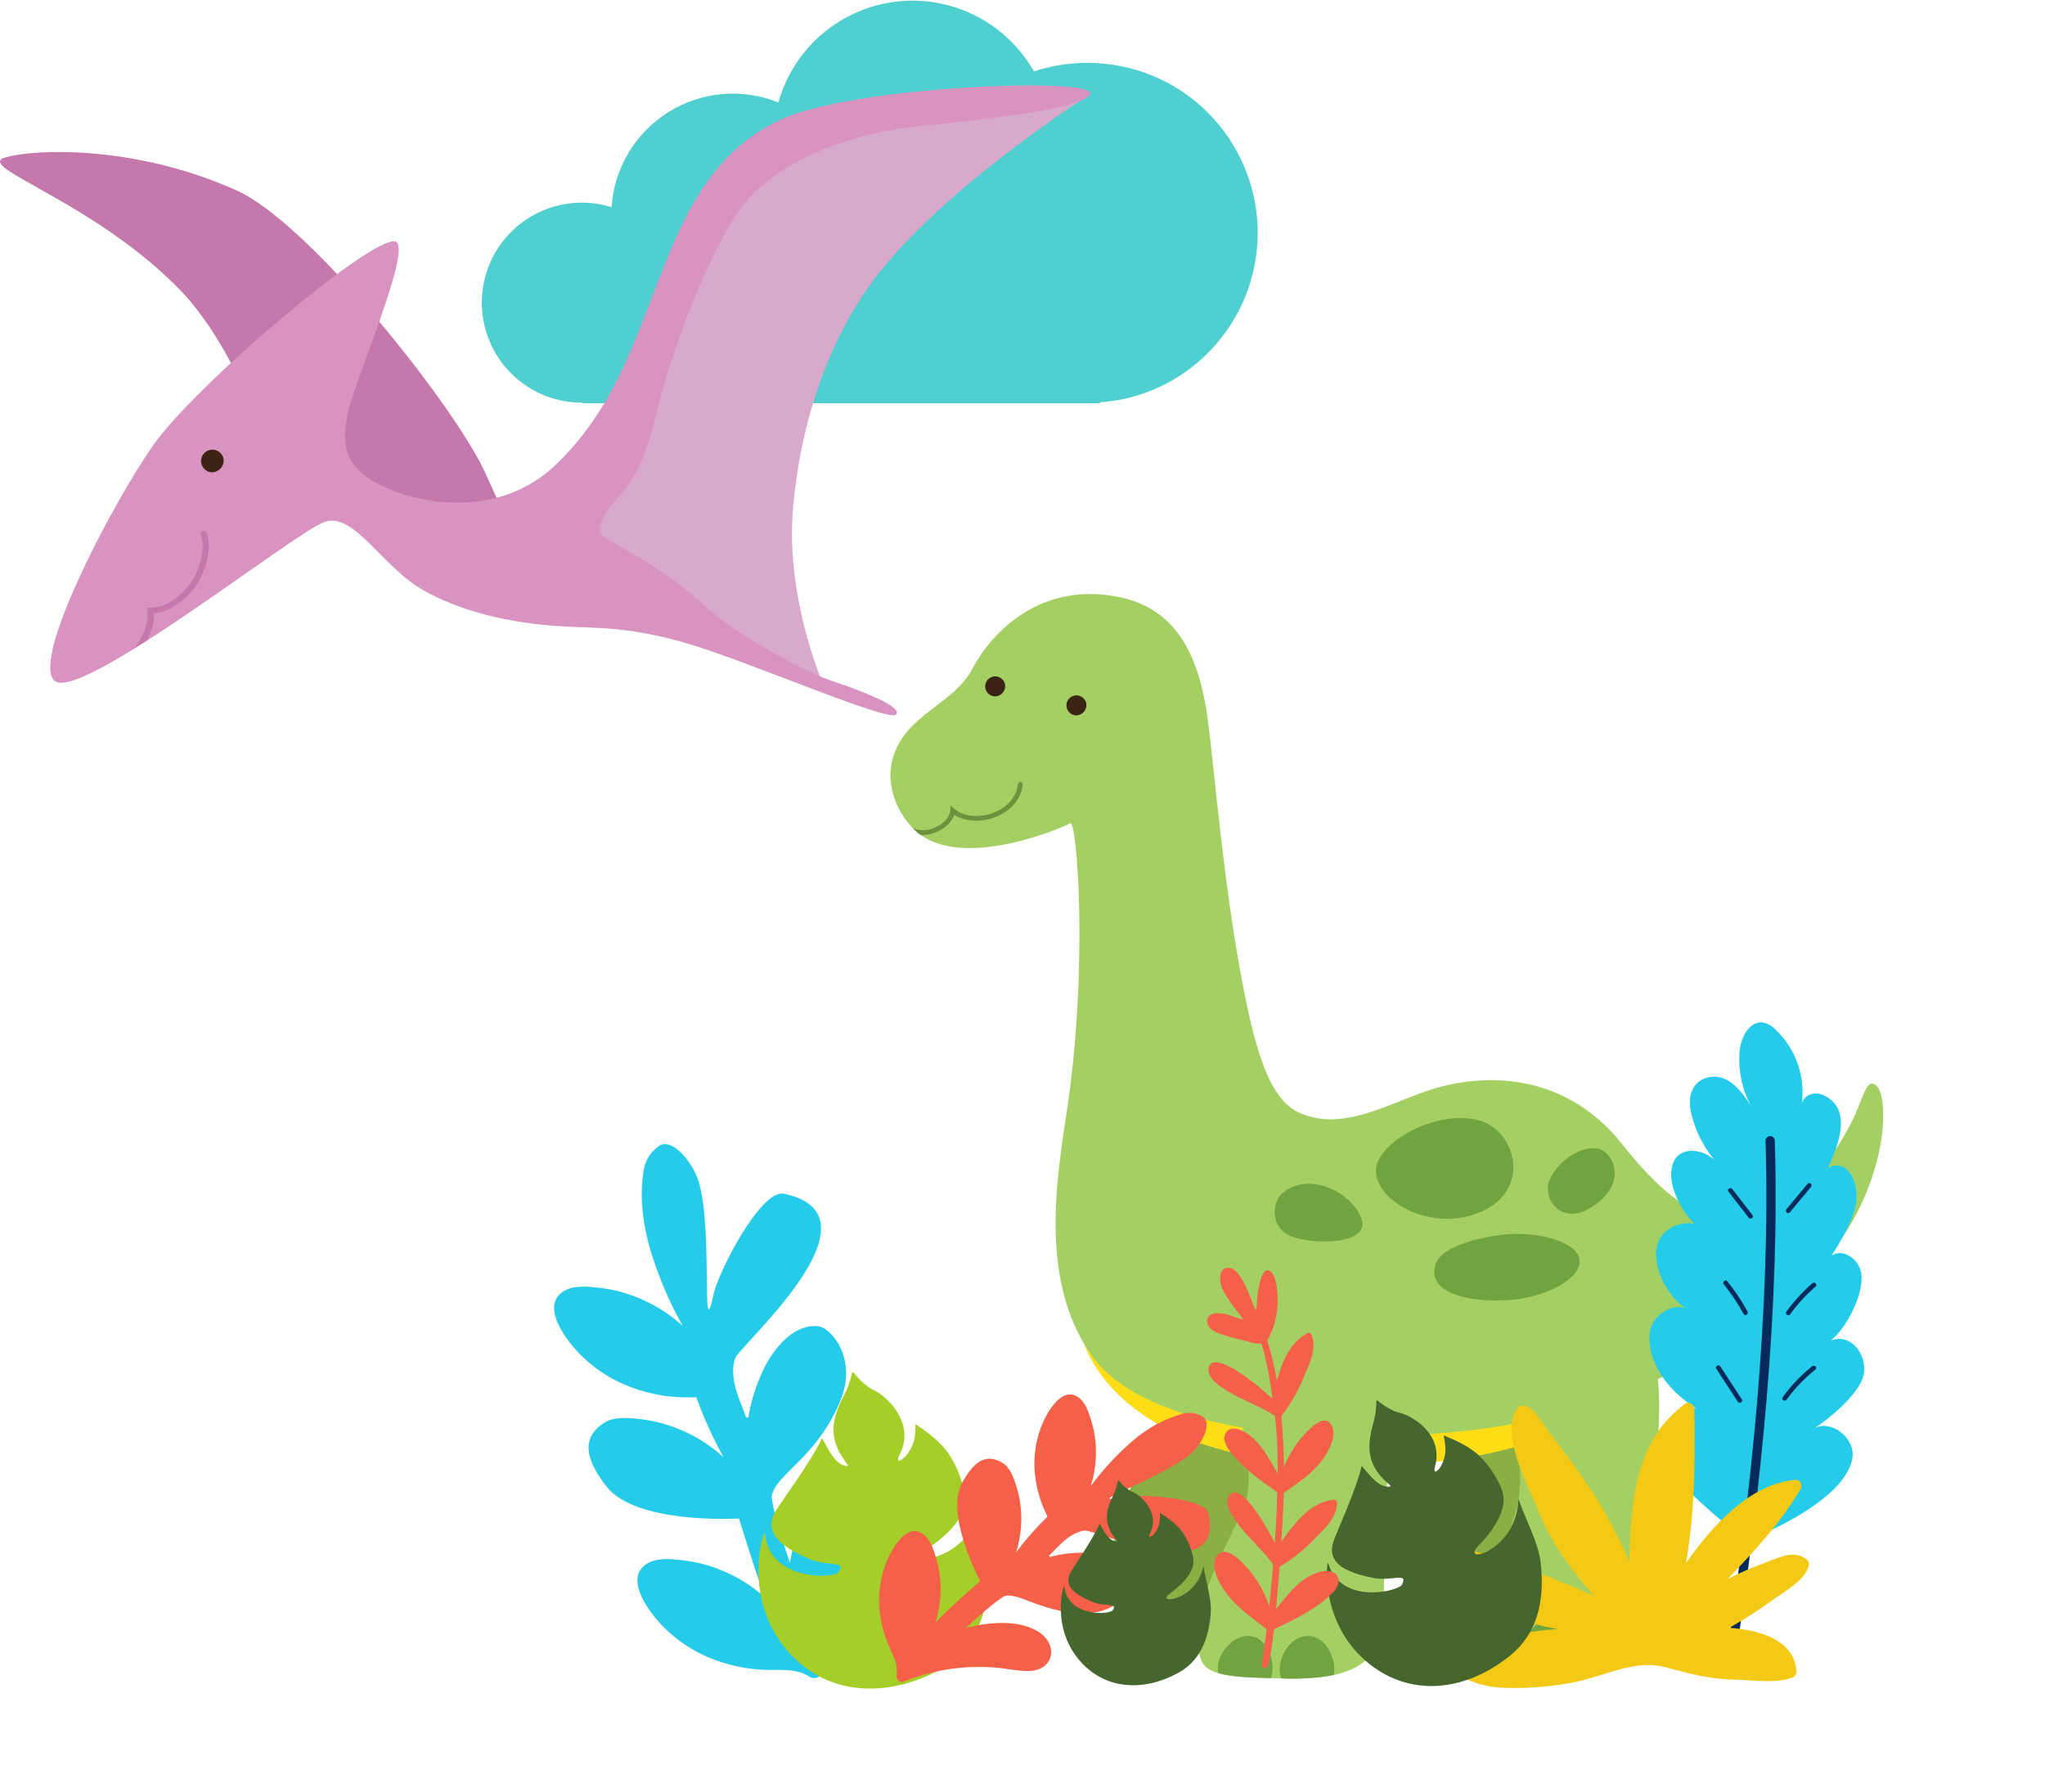<svg width="162" height="142" viewBox="0 0 162 142" fill="none" xmlns="http://www.w3.org/2000/svg">
<path d="M86.153 4.979C84.709 4.979 83.273 5.208 81.901 5.657C80.827 3.758 79.214 2.22 77.267 1.237C75.319 0.254 73.124 -0.13 70.959 0.134C68.793 0.397 66.754 1.297 65.1 2.718C63.445 4.139 62.248 6.019 61.661 8.12C60.249 7.549 58.722 7.321 57.205 7.455C55.688 7.588 54.225 8.08 52.935 8.89C51.645 9.699 50.566 10.803 49.785 12.111C49.005 13.419 48.547 14.893 48.447 16.413C47.358 16.074 46.209 15.974 45.078 16.12C43.947 16.266 42.861 16.654 41.894 17.258C40.927 17.862 40.102 18.668 39.474 19.62C38.847 20.572 38.433 21.648 38.26 22.775C38.086 23.902 38.158 25.053 38.471 26.15C38.783 27.247 39.328 28.263 40.069 29.13C40.81 29.996 41.73 30.693 42.765 31.171C43.8 31.65 44.926 31.9 46.066 31.904C46.092 31.905 46.117 31.905 46.143 31.904V31.948H87.136V31.871C94.066 31.413 99.633 25.577 99.633 18.441C99.629 14.869 98.208 11.444 95.68 8.919C93.152 6.395 89.725 4.977 86.153 4.979V4.979Z" fill="#4FCFCF"/>
<path d="M22.531 39.738C22.531 39.738 19.737 28.427 14.009 22.709C7.103 15.806 -2.096 13.196 0.426 12.469C2.687 11.817 10.589 11.433 18.72 15.076C24.608 17.716 35.967 32.158 38.382 37.335C40.798 42.513 43.216 48.726 43.216 48.726C43.216 48.726 31.035 42.345 28.638 40.276C26.241 38.206 22.531 39.738 22.531 39.738Z" fill="#C478AC"/>
<path d="M86.333 7.48C86.333 7.48 76.144 13.925 70.277 20.828C64.41 27.731 63.086 36.648 62.798 40.619C62.3 47.495 65.155 54.078 65.155 54.078C65.155 54.078 50.716 46.025 49.336 45.796C47.956 45.567 44.62 43.724 45.538 41.077C46.457 38.429 48.878 34.278 49.336 33.023C49.794 31.769 55.778 16.802 57.858 14.154C59.938 11.507 72.354 8.402 74.426 8.056C76.498 7.71 86.333 7.48 86.333 7.48Z" fill="#D8A9CB"/>
<path d="M4.349 53.956C2.395 52.467 8.637 40.318 12.073 35.364C15.508 30.411 29.865 18.336 31.375 19.159C32.619 19.835 28.036 30.32 27.564 32.68C27.093 35.039 27.011 37.071 30.632 38.661C33.778 40.044 39.751 40.981 44.116 36.736C48.481 32.491 50.132 27.415 52.018 22.578C53.904 17.742 56.029 12.192 61.81 9.486C67.592 6.78 87.172 6.064 86.347 7.481C85.521 8.897 74.37 9.776 71.656 10.128C68.943 10.479 61.661 12.107 58.465 16.802C55.611 20.978 52.854 29.101 52.1 32.371C51.411 35.364 50.519 37.66 49.339 38.957C48.159 40.254 46.979 41.791 47.805 42.496C48.63 43.202 52.023 44.491 56.018 48.177C58.042 50.041 63.451 53.13 65.928 53.956C68.405 54.782 71.561 56.02 70.969 56.619C70.378 57.218 59.32 52.433 54.604 51.027C49.887 49.62 47.091 49.767 44.966 49.65C42.84 49.532 37.911 49.189 33.615 46.811C30.26 44.947 28.062 40.528 25.703 41.354C23.343 42.179 6.467 55.583 4.349 53.956Z" fill="#D893C0"/>
<path d="M17.719 36.438C17.702 36.265 17.636 36.1 17.527 35.964C17.419 35.828 17.273 35.727 17.108 35.672C16.943 35.617 16.766 35.611 16.598 35.655C16.429 35.699 16.277 35.791 16.161 35.92C16.044 36.049 15.967 36.209 15.939 36.381C15.911 36.552 15.934 36.728 16.005 36.887C16.075 37.046 16.191 37.181 16.336 37.276C16.482 37.371 16.652 37.421 16.826 37.421C17.075 37.408 17.308 37.297 17.475 37.113C17.642 36.929 17.729 36.687 17.719 36.438Z" fill="#3C2415"/>
<path d="M11.655 50.736C12.019 50.02 12.259 49.213 12.187 48.605C13.732 48.446 15.026 47.215 15.684 46.163C15.716 46.115 15.745 46.065 15.777 46.009C16.31 45.063 16.826 43.316 16.358 42.187C16.345 42.158 16.326 42.132 16.303 42.11C16.28 42.089 16.252 42.072 16.222 42.062C16.192 42.051 16.16 42.047 16.129 42.049C16.097 42.052 16.066 42.061 16.038 42.075C15.98 42.103 15.934 42.151 15.908 42.21C15.883 42.27 15.88 42.336 15.9 42.398C16.312 43.394 15.798 45.093 15.268 45.937C14.643 46.936 13.404 48.11 11.947 48.142H11.681V48.408C11.814 49.66 11.127 50.765 10.616 51.373C10.959 51.172 11.305 50.96 11.655 50.736Z" fill="#C478AC"/>
<path d="M119.81 100.163C115.462 100.324 115.412 105 115.065 107.136C114.719 109.272 115.737 112.674 114.616 115.886C113.495 119.098 110.854 123.134 112.567 126.434C113.336 127.917 116.133 127.8 119.036 127.755C122.137 127.694 125.364 127.573 126.575 125.278C128.187 122.222 125.518 118.524 126.03 112.571C126.517 106.729 127.944 99.864 119.81 100.163Z" fill="#8AB044"/>
<path d="M96.886 102.331C92.392 104.181 91.356 105.526 91.102 106.682C90.849 107.837 92.247 110.631 91.525 113.132C90.804 115.632 86.754 122.249 88.578 125.82C89.225 127.084 91.887 127.473 94.631 127.457C98.245 127.438 102.091 126.46 102.527 123.227C103.22 118.099 102.176 114.197 102.742 111.067C103.307 107.937 104.637 103.277 102.057 102.563C100.367 102.136 98.608 102.057 96.886 102.331Z" fill="#8AB044"/>
<path d="M85.802 106.243C85.982 106.772 88.298 114.515 102.128 115.799C122.676 117.713 129.208 109.748 129.208 109.748L85.802 106.243Z" fill="#FFDE17"/>
<path d="M72.58 65.864C71.147 64.59 70.079 62.248 70.729 60.048C71.765 56.546 75.508 55.869 77.042 52.961C78.628 49.963 82.551 46.041 88.673 47.307C93.294 48.261 95.017 52.086 95.683 57.022C96.12 60.239 96.963 70.588 98.549 78.526C99.532 83.446 100.621 87.128 102.929 88.164C106.738 89.869 110.677 86.903 114.479 86.012C119.575 84.817 124.833 86.012 128.489 90.633C132.145 95.254 135.243 97.326 138.761 96.449C142.904 95.415 145.502 91.162 146.647 88.963C147.604 87.131 147.842 85.14 148.719 86.097C149.248 86.668 149.512 89.367 148.479 92.706C147.656 95.423 146.264 97.933 144.395 100.07C139.335 105.844 128.944 112.177 115.243 113.452C101.541 114.726 90.156 112.616 86.453 107.358C82.273 101.426 83.732 93.248 84.539 87.844C86.212 76.654 85.332 64.907 84.779 65.227C84.227 65.547 76.164 69.049 72.58 65.864Z" fill="#A4CF63"/>
<path d="M109.139 92.067C108.139 94.509 112.718 97.742 117.021 96.13C121.484 94.457 120.128 89.439 117.021 88.728C113.915 88.017 109.948 90.084 109.139 92.067Z" fill="#72A341"/>
<path d="M86.064 55.822C86.052 55.668 85.994 55.521 85.9 55.399C85.805 55.277 85.676 55.185 85.53 55.135C85.383 55.085 85.226 55.079 85.076 55.118C84.926 55.156 84.791 55.238 84.687 55.352C84.583 55.466 84.514 55.608 84.49 55.761C84.466 55.914 84.487 56.07 84.55 56.211C84.614 56.352 84.717 56.472 84.847 56.555C84.978 56.638 85.129 56.681 85.284 56.679C85.501 56.668 85.704 56.572 85.85 56.411C85.996 56.251 86.073 56.039 86.064 55.822V55.822Z" fill="#3C2415"/>
<path d="M79.63 54.316C79.617 54.162 79.561 54.015 79.466 53.894C79.372 53.772 79.244 53.68 79.099 53.63C78.953 53.579 78.796 53.572 78.647 53.61C78.497 53.647 78.362 53.727 78.257 53.84C78.153 53.953 78.083 54.094 78.057 54.246C78.031 54.398 78.05 54.554 78.112 54.695C78.173 54.837 78.275 54.957 78.403 55.041C78.532 55.126 78.683 55.172 78.837 55.172C78.945 55.168 79.052 55.143 79.15 55.098C79.249 55.053 79.338 54.989 79.412 54.909C79.485 54.829 79.543 54.736 79.58 54.634C79.617 54.532 79.634 54.424 79.63 54.316V54.316Z" fill="#3C2415"/>
<path d="M78.853 64.735C80.087 64.254 80.896 63.3 81.015 62.177C81.019 62.151 81.018 62.125 81.011 62.1C81.005 62.075 80.994 62.051 80.978 62.031C80.962 62.01 80.943 61.993 80.92 61.98C80.897 61.968 80.873 61.96 80.847 61.957C80.821 61.954 80.795 61.957 80.77 61.965C80.746 61.972 80.723 61.985 80.703 62.002C80.683 62.019 80.668 62.039 80.656 62.062C80.645 62.086 80.638 62.111 80.637 62.137C80.534 63.115 79.815 63.956 78.715 64.384C77.568 64.831 76.309 64.706 75.591 64.069L75.302 63.818L75.276 64.199C75.226 64.897 74.512 65.431 73.825 65.653C73.333 65.838 72.789 65.82 72.31 65.605C72.397 65.695 72.49 65.782 72.574 65.87C72.659 65.957 72.815 66.07 72.942 66.16H73.055C73.355 66.158 73.651 66.109 73.936 66.015C74.641 65.787 75.374 65.261 75.588 64.553C76.434 65.106 77.7 65.185 78.853 64.735Z" fill="#6D923D"/>
<path d="M122.758 93.471C122.134 94.904 123.622 97.172 126.046 95.662C129.026 93.812 127.828 91.277 126.596 91.004C125.364 90.732 123.443 91.895 122.758 93.471Z" fill="#72A341"/>
<path d="M101.483 94.633C100.899 95.189 100.558 96.997 101.999 97.819C103.439 98.641 108.576 98.744 107.857 96.587C107.138 94.43 103.537 92.683 101.483 94.633Z" fill="#72A341"/>
<path d="M113.715 100.185C114.124 98.847 116.755 98.096 119.057 97.819C121.626 97.512 124.915 98.334 125.121 99.772C125.327 101.21 122.758 102.651 119.982 102.958C117.207 103.264 112.937 102.746 113.715 100.185Z" fill="#72A341"/>
<path d="M124.429 103.894C120.096 104.277 120.286 108.951 120.048 111.103C119.81 113.255 121.005 116.599 120.048 119.863C119.091 123.128 116.665 127.294 118.544 130.503C119.387 131.944 122.174 131.685 125.071 131.481C128.164 131.262 131.384 130.976 132.473 128.624C133.927 125.489 131.074 121.93 131.278 115.961C131.479 110.106 132.552 103.178 124.429 103.894Z" fill="#A4CF63"/>
<path d="M128.41 127.488C127.032 127.488 125.919 128.892 125.819 130.441C125.798 130.77 125.827 131.099 125.906 131.419C127.709 131.274 129.485 131.044 130.791 130.341C130.696 128.979 129.951 127.488 128.41 127.488Z" fill="#72A341"/>
<path d="M125.071 131.48L125.515 131.448V131.303C125.568 129.511 124.294 128.131 122.93 128.176C121.566 128.221 120.527 129.926 120.58 131.47C120.58 131.499 120.58 131.528 120.58 131.56C121.822 131.729 123.427 131.597 125.071 131.48Z" fill="#72A341"/>
<path d="M104.41 108.488C99.844 110.175 98.76 111.47 98.462 112.617C98.163 113.764 99.458 116.606 98.639 119.078C97.819 121.549 93.526 128.007 95.202 131.632C95.8 132.919 98.47 132.882 101.214 132.972C104.825 133.091 108.679 132.784 109.239 129.564C110.125 124.468 109.239 120.529 109.913 117.431C110.587 114.333 112.105 109.717 109.551 108.906C107.883 108.42 106.134 108.278 104.41 108.488Z" fill="#A4CF63"/>
<path d="M105.663 132.707C105.663 132.638 105.686 132.569 105.694 132.498C105.821 131.306 104.973 129.704 103.778 129.614C102.443 129.511 101.51 130.849 101.383 132.043C101.35 132.359 101.387 132.677 101.491 132.976C102.887 133.047 104.287 132.956 105.663 132.707V132.707Z" fill="#72A341"/>
<path d="M98.948 129.615C97.753 129.551 96.611 130.786 96.484 131.978C96.465 132.17 96.472 132.364 96.503 132.554C97.56 132.871 99.078 132.908 100.674 132.953C100.736 132.783 100.777 132.605 100.796 132.425C100.923 131.24 100.249 129.683 98.948 129.615Z" fill="#72A341"/>
<path d="M146.753 115.419C146.922 113.933 145.113 112.477 143.769 113.137C145 112.33 147.015 110.62 147.541 109.243C148.14 107.676 146.775 105.517 145.017 106.209C146.188 105.362 147.846 102.319 147.398 100.666C147.129 99.681 145.923 98.884 145.097 99.483C145.814 98.332 146.963 96.454 147.058 95.104C147.202 93.265 146.13 91.764 144.795 92.549C145.589 90.853 146.696 88.088 144.732 86.913C143.642 86.259 142.863 86.895 142.733 87.422C142.874 86.355 142.761 85.269 142.401 84.254C142.041 83.239 141.446 82.323 140.663 81.583C140.401 81.305 140.064 81.109 139.693 81.02C138.612 80.84 137.912 82.16 137.812 83.251C137.678 84.758 137.986 86.272 138.699 87.607C138 86.508 137.071 85.282 135.773 85.305C134.285 85.335 133.63 86.588 133.94 88.04C134.273 89.615 135.028 91.069 136.123 92.248C135.259 91.039 133.169 90.693 132.581 92.05C131.922 93.561 133.047 95.76 134.199 96.939C132.568 96.728 131.15 97.757 131.183 99.404C131.215 101.052 132.376 103.102 133.851 103.829C132.657 102.991 130.781 104.208 130.671 105.662C130.5 107.874 132.027 110.132 134.398 111.6C132.396 110.944 130.375 114.837 132.872 117.254C134.565 118.957 136.367 120.547 138.267 122.016C138.414 122.153 146.348 119.002 146.753 115.419Z" fill="#24CCEA"/>
<path d="M139.86 90.346C140.275 103.913 138.734 118.054 136.735 131.46C136.664 131.923 137.382 132.116 137.445 131.642C139.459 118.165 141.009 103.969 140.596 90.334C140.585 90.243 140.541 90.16 140.472 90.1C140.403 90.039 140.314 90.007 140.223 90.008C140.131 90.01 140.043 90.045 139.976 90.108C139.909 90.17 139.868 90.255 139.86 90.346V90.346Z" fill="#042B5B"/>
<path d="M141.532 110.892C142.179 109.996 142.948 109.194 143.815 108.507C144 108.36 143.738 108.102 143.558 108.248C142.666 108.956 141.876 109.785 141.213 110.711C141.082 110.906 141.393 111.082 141.532 110.892Z" fill="#042B5B"/>
<path d="M141.82 104.116C142.404 103.314 143.077 102.581 143.826 101.931C144.003 101.773 143.745 101.518 143.566 101.67C142.796 102.344 142.105 103.103 141.507 103.933C141.376 104.128 141.688 104.304 141.811 104.137L141.82 104.116Z" fill="#042B5B"/>
<path d="M135.962 108.445L137.67 111.057C137.797 111.256 138.116 111.073 137.985 110.871L136.281 108.261C136.153 108.062 135.835 108.245 135.962 108.445Z" fill="#042B5B"/>
<path d="M136.562 101.763C137.149 102.494 137.669 103.276 138.118 104.099C138.227 104.308 138.545 104.119 138.433 103.913C137.97 103.062 137.432 102.256 136.823 101.503C136.673 101.321 136.418 101.58 136.562 101.763V101.763Z" fill="#042B5B"/>
<path d="M136.916 94.394C137.453 95.085 137.984 95.778 138.517 96.467C138.664 96.653 138.979 96.467 138.836 96.284L137.234 94.21C137.093 94.023 136.774 94.207 136.916 94.394Z" fill="#042B5B"/>
<path d="M143.199 93.786L141.52 95.798C141.367 95.978 141.629 96.235 141.783 96.055L143.459 94.047C143.613 93.867 143.353 93.606 143.199 93.786Z" fill="#042B5B"/>
<path d="M69.924 117.898C69.858 117.484 69.66 117.101 69.361 116.807C69.061 116.514 68.675 116.323 68.259 116.265C66.377 116.003 64.883 117.773 64.065 119.227C63.279 120.643 62.864 122.229 62.573 123.825C62.146 122.533 61.263 119.956 61.132 118.583C61.315 116.884 64.707 115.526 66.571 110.981C67.981 107.536 65.753 105.214 64.901 105.09C63.019 104.828 61.525 106.598 60.707 108.053C60.007 109.385 59.525 110.822 59.278 112.307C59.221 112.302 59.163 112.302 59.105 112.307C58.843 111.424 57.648 109.279 58.24 107.609C58.607 106.577 70.356 96.338 62.117 94.579C60.259 94.18 56.903 100.828 56.55 102.461C55.451 107.544 56.628 96.107 55.108 92.987C54.206 91.153 52.927 90.327 52.264 90.759C51.934 90.97 51.651 91.246 51.434 91.572C51.217 91.897 51.07 92.264 51.003 92.649C50.644 94.746 50.914 96.912 51.493 98.941C52.127 101.06 52.992 103.104 54.072 105.035C53.773 104.773 53.459 104.511 53.147 104.28C52.329 103.676 51.438 103.178 50.494 102.799C49.55 102.414 48.558 102.158 47.545 102.036C46.633 101.929 45.424 101.793 44.617 102.32C42.743 103.541 44.984 106.333 46.012 107.366C47.354 108.694 49.009 109.663 50.824 110.184C51.852 110.493 52.914 110.669 53.986 110.708C54.361 110.721 54.759 110.708 55.16 110.708C55.751 112.34 56.47 113.923 57.31 115.442C57.011 115.18 56.696 114.918 56.387 114.687C55.568 114.083 54.676 113.584 53.731 113.204C52.787 112.82 51.795 112.564 50.782 112.443C49.873 112.336 48.664 112.2 47.854 112.726C45.983 113.945 46.415 115.657 48.012 117.736C50.345 120.769 58.188 120.313 58.544 120.313C59.145 122.226 60.054 125.249 60.67 126.622C60.371 126.36 60.057 126.098 59.748 125.87C58.93 125.264 58.037 124.765 57.092 124.386C56.147 124.002 55.156 123.746 54.143 123.623C53.233 123.516 52.025 123.38 51.215 123.907C49.343 125.128 51.582 127.92 52.612 128.953C53.953 130.283 55.609 131.253 57.425 131.773C58.452 132.081 59.513 132.258 60.584 132.298C61.742 132.332 63.113 132.161 64.125 132.845C64.471 133.079 65.066 132.929 65.087 132.442C65.18 130.246 65.603 128.077 66.34 126.006C66.705 124.972 67.143 123.966 67.651 122.994C68.136 122.077 68.742 121.238 69.255 120.342C69.667 119.613 70.055 118.75 69.924 117.898Z" fill="#24CCEA"/>
<path d="M78.391 125.199C78.561 123.458 77.847 121.183 77.661 119.466C76.65 123.819 71.514 124.034 73.486 122.697C75.953 121.023 76.453 119.648 76.453 118.847C76.461 117.856 75.868 116.234 75.175 115.214C74.483 114.195 73.505 113.503 72.526 112.824C72.5 113.644 72.51 114.272 71.982 115.063C71.545 115.72 70.855 116.04 71.262 115.257C72.566 112.748 70.228 110.593 69.221 110.141C68.919 110.006 68.358 109.649 67.677 108.812C67.598 108.715 67.52 108.673 67.486 108.803C67.148 110.395 66.63 110.676 66.204 112.096C65.347 114.963 67.952 116.41 66.932 116.127C66.091 115.902 65.669 114.91 65.126 113.927C64.251 115.821 61.736 119.19 61.413 119.758C60.771 120.89 60.892 122.171 64.129 123.52C65.633 124.146 67.177 123.619 66.38 124.588C65.989 125.064 60.918 125.268 60.595 121.476C60.556 121.036 58.68 126.455 62.351 130.76C65.271 134.178 69.841 134.646 74.189 132.432C76.888 131.084 78.076 128.463 78.391 125.199Z" fill="#A6CE28"/>
<path d="M82.632 132.078C82.886 131.91 83.081 131.666 83.186 131.381C83.291 131.095 83.302 130.783 83.217 130.491C82.828 129.165 81.21 128.706 80.005 128.6C78.828 128.535 77.649 128.666 76.515 128.988C77.244 128.317 78.686 126.968 79.549 126.467C80.731 126.082 82.642 127.919 86.213 127.787C88.913 127.691 89.787 125.523 89.61 124.923C89.222 123.597 87.603 123.141 86.399 123.035C85.309 122.968 84.215 123.076 83.159 123.356C83.159 123.317 83.127 123.279 83.108 123.24C83.615 122.807 84.675 121.371 85.956 121.265C86.749 121.198 97.035 125.909 95.737 119.932C95.445 118.584 90.041 118.353 88.856 118.606C85.163 119.399 93.082 116.757 94.691 114.817C95.654 113.671 95.798 112.569 95.317 112.27C95.079 112.115 94.811 112.01 94.531 111.964C94.251 111.917 93.964 111.93 93.689 112.001C92.2 112.428 90.825 113.183 89.665 114.21C88.453 115.265 87.36 116.45 86.406 117.742C86.495 117.463 86.566 117.18 86.627 116.907C86.782 116.185 86.844 115.446 86.813 114.708C86.786 113.967 86.66 113.234 86.438 112.527C86.235 111.885 85.966 111.053 85.375 110.674C84.007 109.801 82.828 112.119 82.452 113.109C81.975 114.394 81.829 115.779 82.028 117.135C82.132 117.908 82.335 118.663 82.632 119.383C82.735 119.634 82.86 119.894 82.979 120.16C82.076 121.039 81.244 121.987 80.49 122.996C80.58 122.717 80.651 122.434 80.712 122.161C80.867 121.439 80.929 120.7 80.898 119.961C80.871 119.221 80.745 118.488 80.522 117.781C80.32 117.139 80.05 116.307 79.456 115.928C78.091 115.055 77.09 115.854 76.19 117.534C74.883 119.984 77.529 125.035 77.635 125.273C76.55 126.236 74.822 127.749 74.103 128.568C74.19 128.288 74.264 128.006 74.325 127.729C74.48 127.007 74.542 126.268 74.511 125.53C74.483 124.79 74.356 124.058 74.132 123.352C73.93 122.71 73.66 121.875 73.069 121.5C71.701 120.626 70.526 122.941 70.15 123.931C69.671 125.217 69.524 126.603 69.723 127.961C69.828 128.733 70.031 129.488 70.327 130.209C70.648 130.986 71.174 131.843 71.023 132.717C70.972 133.015 71.248 133.359 71.576 133.234C73.052 132.637 74.608 132.263 76.194 132.122C76.987 132.058 77.785 132.049 78.58 132.097C79.334 132.142 80.07 132.293 80.828 132.363C81.422 132.418 82.109 132.418 82.632 132.078Z" fill="#F56049"/>
<path d="M143.281 124.068C143.306 123.986 143.308 123.9 143.287 123.817C143.267 123.734 143.225 123.658 143.166 123.597C142.176 122.709 140.91 123.425 139.775 123.834C138.783 124.194 137.813 124.615 136.873 125.095C138.991 122.879 141.093 120.605 142.631 117.983C142.801 117.694 142.612 117.207 142.228 117.241C138.647 117.562 135.713 120.786 133.556 123.839C134.273 119.825 134.277 115.747 134.22 111.655C134.216 111.325 133.816 110.988 133.498 111.219C129.479 114.131 129.183 119.113 129.072 123.76C128.119 121.472 126.922 119.293 125.503 117.261C124.643 116.008 123.73 114.792 122.802 113.589C122.33 112.978 121.618 111.527 120.748 111.364C120.666 111.341 120.58 111.34 120.497 111.36C120.415 111.38 120.339 111.421 120.277 111.479C118.679 113.382 121.093 117.779 121.834 119.648C122.896 122.326 124.47 124.359 126.254 126.427C122.744 124.838 119.115 123.528 115.4 122.508C115.067 122.416 114.665 122.727 114.789 123.094C115.487 125.179 117.434 126.732 119.304 127.774C120.603 128.496 122.001 128.803 123.407 129.065C123.139 129.081 122.871 129.101 122.602 129.129C120.642 129.335 117.584 129.785 116.021 131.143C114.062 132.843 117.515 133.621 118.778 133.706C120.771 133.805 122.769 133.661 124.727 133.276C127.105 132.801 129.502 131.448 131.913 132.085C133.845 132.597 135.394 133.042 137.424 133.076C138.822 133.098 140.759 133.434 142.062 132.879C142.137 132.838 142.2 132.779 142.244 132.706C142.288 132.633 142.312 132.549 142.312 132.464C142.175 129.89 139.345 129.149 137.001 128.964C138.159 128.314 139.278 127.597 140.352 126.817C141.274 126.132 142.955 125.267 143.281 124.068Z" fill="#F4C916"/>
<path d="M122.046 123.786C121.865 122.177 120.781 120.26 120.283 118.735C120.204 122.872 115.594 124.054 117.122 122.464C119.036 120.472 119.224 119.131 119.076 118.415C118.894 117.515 118.044 116.158 117.218 115.37C116.393 114.582 115.37 114.141 114.365 113.717C114.49 114.461 114.626 115.03 114.301 115.847C114.033 116.524 113.468 116.95 113.682 116.165C114.382 113.642 111.849 112.139 110.851 111.925C110.551 111.86 109.975 111.643 109.195 111.018C109.105 110.945 109.023 110.922 109.023 111.046C109.023 112.552 108.606 112.904 108.495 114.276C108.27 117.035 110.91 117.837 109.93 117.786C109.123 117.738 108.552 116.927 107.871 116.14C107.44 118.031 105.811 121.559 105.629 122.134C105.265 123.284 105.629 124.421 108.811 125.02C110.294 125.299 111.598 124.523 111.054 125.554C110.793 126.059 106.239 127.222 105.217 123.851C105.098 123.459 104.433 128.727 108.594 131.921C111.895 134.456 116.124 134.002 119.637 131.161C121.812 129.403 122.385 126.804 122.046 123.786Z" fill="#45662D"/>
<path d="M95.914 127.768C95.992 126.637 95.487 125.18 95.336 124.067C94.76 126.906 91.436 127.139 92.689 126.237C94.258 125.106 94.556 124.207 94.545 123.694C94.533 123.052 94.118 122.01 93.649 121.364C93.18 120.717 92.531 120.284 91.892 119.865C91.885 120.394 91.907 120.802 91.58 121.325C91.31 121.757 90.867 121.979 91.113 121.465C91.913 119.816 90.358 118.461 89.698 118.189C89.499 118.106 89.13 117.884 88.671 117.355C88.619 117.294 88.565 117.267 88.549 117.353C88.36 118.39 88.028 118.58 87.779 119.511C87.276 121.383 88.994 122.268 88.325 122.109C87.776 121.974 87.484 121.343 87.114 120.716C86.579 121.964 85.013 124.189 84.815 124.562C84.419 125.308 84.527 126.137 86.643 126.95C87.629 127.329 88.625 126.959 88.121 127.601C87.877 127.915 84.594 128.143 84.315 125.692C84.282 125.407 83.161 128.952 85.624 131.676C87.578 133.838 90.548 134.058 93.325 132.544C95.045 131.607 95.767 129.889 95.914 127.768Z" fill="#45662D"/>
<path d="M100.403 106.176L100.396 106.195C100.376 106.25 100.337 106.297 100.286 106.328C100.257 106.362 100.219 106.387 100.176 106.402C99.626 106.582 98.932 106.299 98.396 106.167C97.733 106.024 97.08 105.834 96.444 105.599C96.001 105.419 95.498 105.037 95.652 104.497C95.807 103.958 96.504 104.019 96.933 104.089C97.463 104.179 97.953 104.437 98.459 104.542C98.281 104.182 97.941 103.847 97.708 103.513C97.392 103.091 97.109 102.646 96.86 102.181C96.639 101.728 96.401 100.466 97.296 100.442C98.45 100.425 99.223 103.51 99.469 103.762C99.587 103.615 99.556 103.275 99.57 103.102C99.594 102.748 99.799 100.636 100.407 100.64C100.737 100.642 101.175 101.129 101.213 102.973C101.234 103.986 100.952 105.302 100.401 106.161L100.403 106.176Z" fill="#F56049"/>
<path d="M101.539 112.145C101.513 112.178 101.478 112.205 101.439 112.222V112.222C101.428 112.247 101.411 112.268 101.389 112.283C101.368 112.299 101.342 112.309 101.316 112.312C101.289 112.315 101.262 112.312 101.237 112.301C101.213 112.291 101.191 112.275 101.174 112.254C101.162 112.255 101.15 112.253 101.138 112.25C101.116 112.257 101.092 112.258 101.069 112.252C101.046 112.246 101.025 112.234 101.009 112.217L100.839 112.057C100.809 112.046 100.78 112.032 100.753 112.015C99.65 111.356 98.437 110.93 97.337 110.272C96.765 109.929 95.509 109.168 95.762 108.323C96.186 106.922 99.551 109.656 100.683 110.713L100.835 110.797C100.826 110.732 100.828 110.666 100.843 110.602C101.328 108.755 101.753 106.612 103.581 105.619C103.765 105.519 103.912 105.746 103.953 105.89C104.269 106.964 103.756 107.991 103.337 108.97C102.889 110.107 102.284 111.176 101.539 112.145V112.145Z" fill="#F56049"/>
<path d="M101.359 124.125C101.321 124.146 101.279 124.157 101.236 124.158C101.159 124.228 100.996 124.209 100.985 124.089C100.974 124.084 100.964 124.078 100.955 124.071C100.931 124.07 100.908 124.062 100.889 124.048C100.869 124.033 100.854 124.014 100.846 123.992L100.749 123.786C100.723 123.766 100.701 123.742 100.681 123.716C99.906 122.698 98.927 121.855 98.145 120.839C97.739 120.31 96.851 119.142 97.398 118.448C98.305 117.302 100.432 121.081 101.094 122.481L101.205 122.619C101.221 122.555 101.248 122.494 101.285 122.44C102.413 120.9 103.598 119.06 105.661 118.811C105.869 118.785 105.922 119.049 105.911 119.207C105.809 120.324 104.954 121.086 104.206 121.847C103.373 122.736 102.419 123.504 101.374 124.128L101.359 124.125Z" fill="#F56049"/>
<path d="M104.942 115.395C105.322 114.805 105.73 114.01 105.606 113.29C105.556 112.953 105.334 112.602 104.996 112.559C104.858 112.547 104.719 112.57 104.592 112.627C104.297 112.762 104.028 112.948 103.799 113.176C102.65 114.244 101.823 115.612 101.411 117.125C101.04 116.407 100.631 115.71 100.184 115.037C99.704 114.336 99.121 113.665 98.335 113.326C97.988 113.171 97.545 113.102 97.254 113.345C97.144 113.446 97.063 113.574 97.02 113.717C96.977 113.86 96.972 114.012 97.008 114.157C97.083 114.444 97.219 114.711 97.407 114.94C98.387 116.26 99.751 117.227 101.094 118.172C101.188 118.249 101.298 118.306 101.416 118.338C101.661 118.388 101.99 118.068 102.184 117.935C103.224 117.216 104.24 116.476 104.936 115.397L104.942 115.395Z" fill="#F56049"/>
<path d="M96.838 125.779C97.554 126.945 98.663 127.813 99.798 128.661C100.009 128.817 100.351 129.175 100.65 129.16C100.783 129.143 100.912 129.101 101.029 129.035C102.636 128.26 104.276 127.47 105.49 126.267C105.719 126.068 105.896 125.816 106.007 125.533C106.056 125.387 106.062 125.231 106.025 125.082C105.987 124.933 105.908 124.797 105.795 124.693C105.477 124.414 104.967 124.428 104.556 124.538C103.639 124.784 102.915 125.376 102.311 126.018C101.752 126.632 101.229 127.279 100.744 127.953C100.355 126.334 99.509 124.86 98.306 123.708C98.055 123.445 97.761 123.226 97.438 123.06C97.296 122.986 97.14 122.945 96.981 122.939C96.802 122.951 96.631 123.022 96.496 123.14C96.36 123.257 96.266 123.416 96.229 123.592C96.046 124.302 96.441 125.144 96.832 125.78L96.838 125.779Z" fill="#F56049"/>
<path d="M97.66 101.285C100.201 103.988 101.119 108.218 101.476 111.789C101.656 113.759 101.737 115.736 101.717 117.714C101.718 119.593 101.058 130.172 100.441 131.978C100.348 132.235 99.895 132.187 99.951 131.878C100.558 128.089 101.734 117.232 100.958 111.895C100.702 110.077 100.477 108.249 99.941 106.493C99.38 104.65 98.509 103.009 97.615 101.323C97.612 101.314 97.611 101.305 97.614 101.296C97.616 101.288 97.622 101.28 97.629 101.275C97.637 101.269 97.646 101.267 97.655 101.267C97.664 101.268 97.673 101.272 97.679 101.278L97.66 101.285Z" fill="#F56049"/>
</svg>

